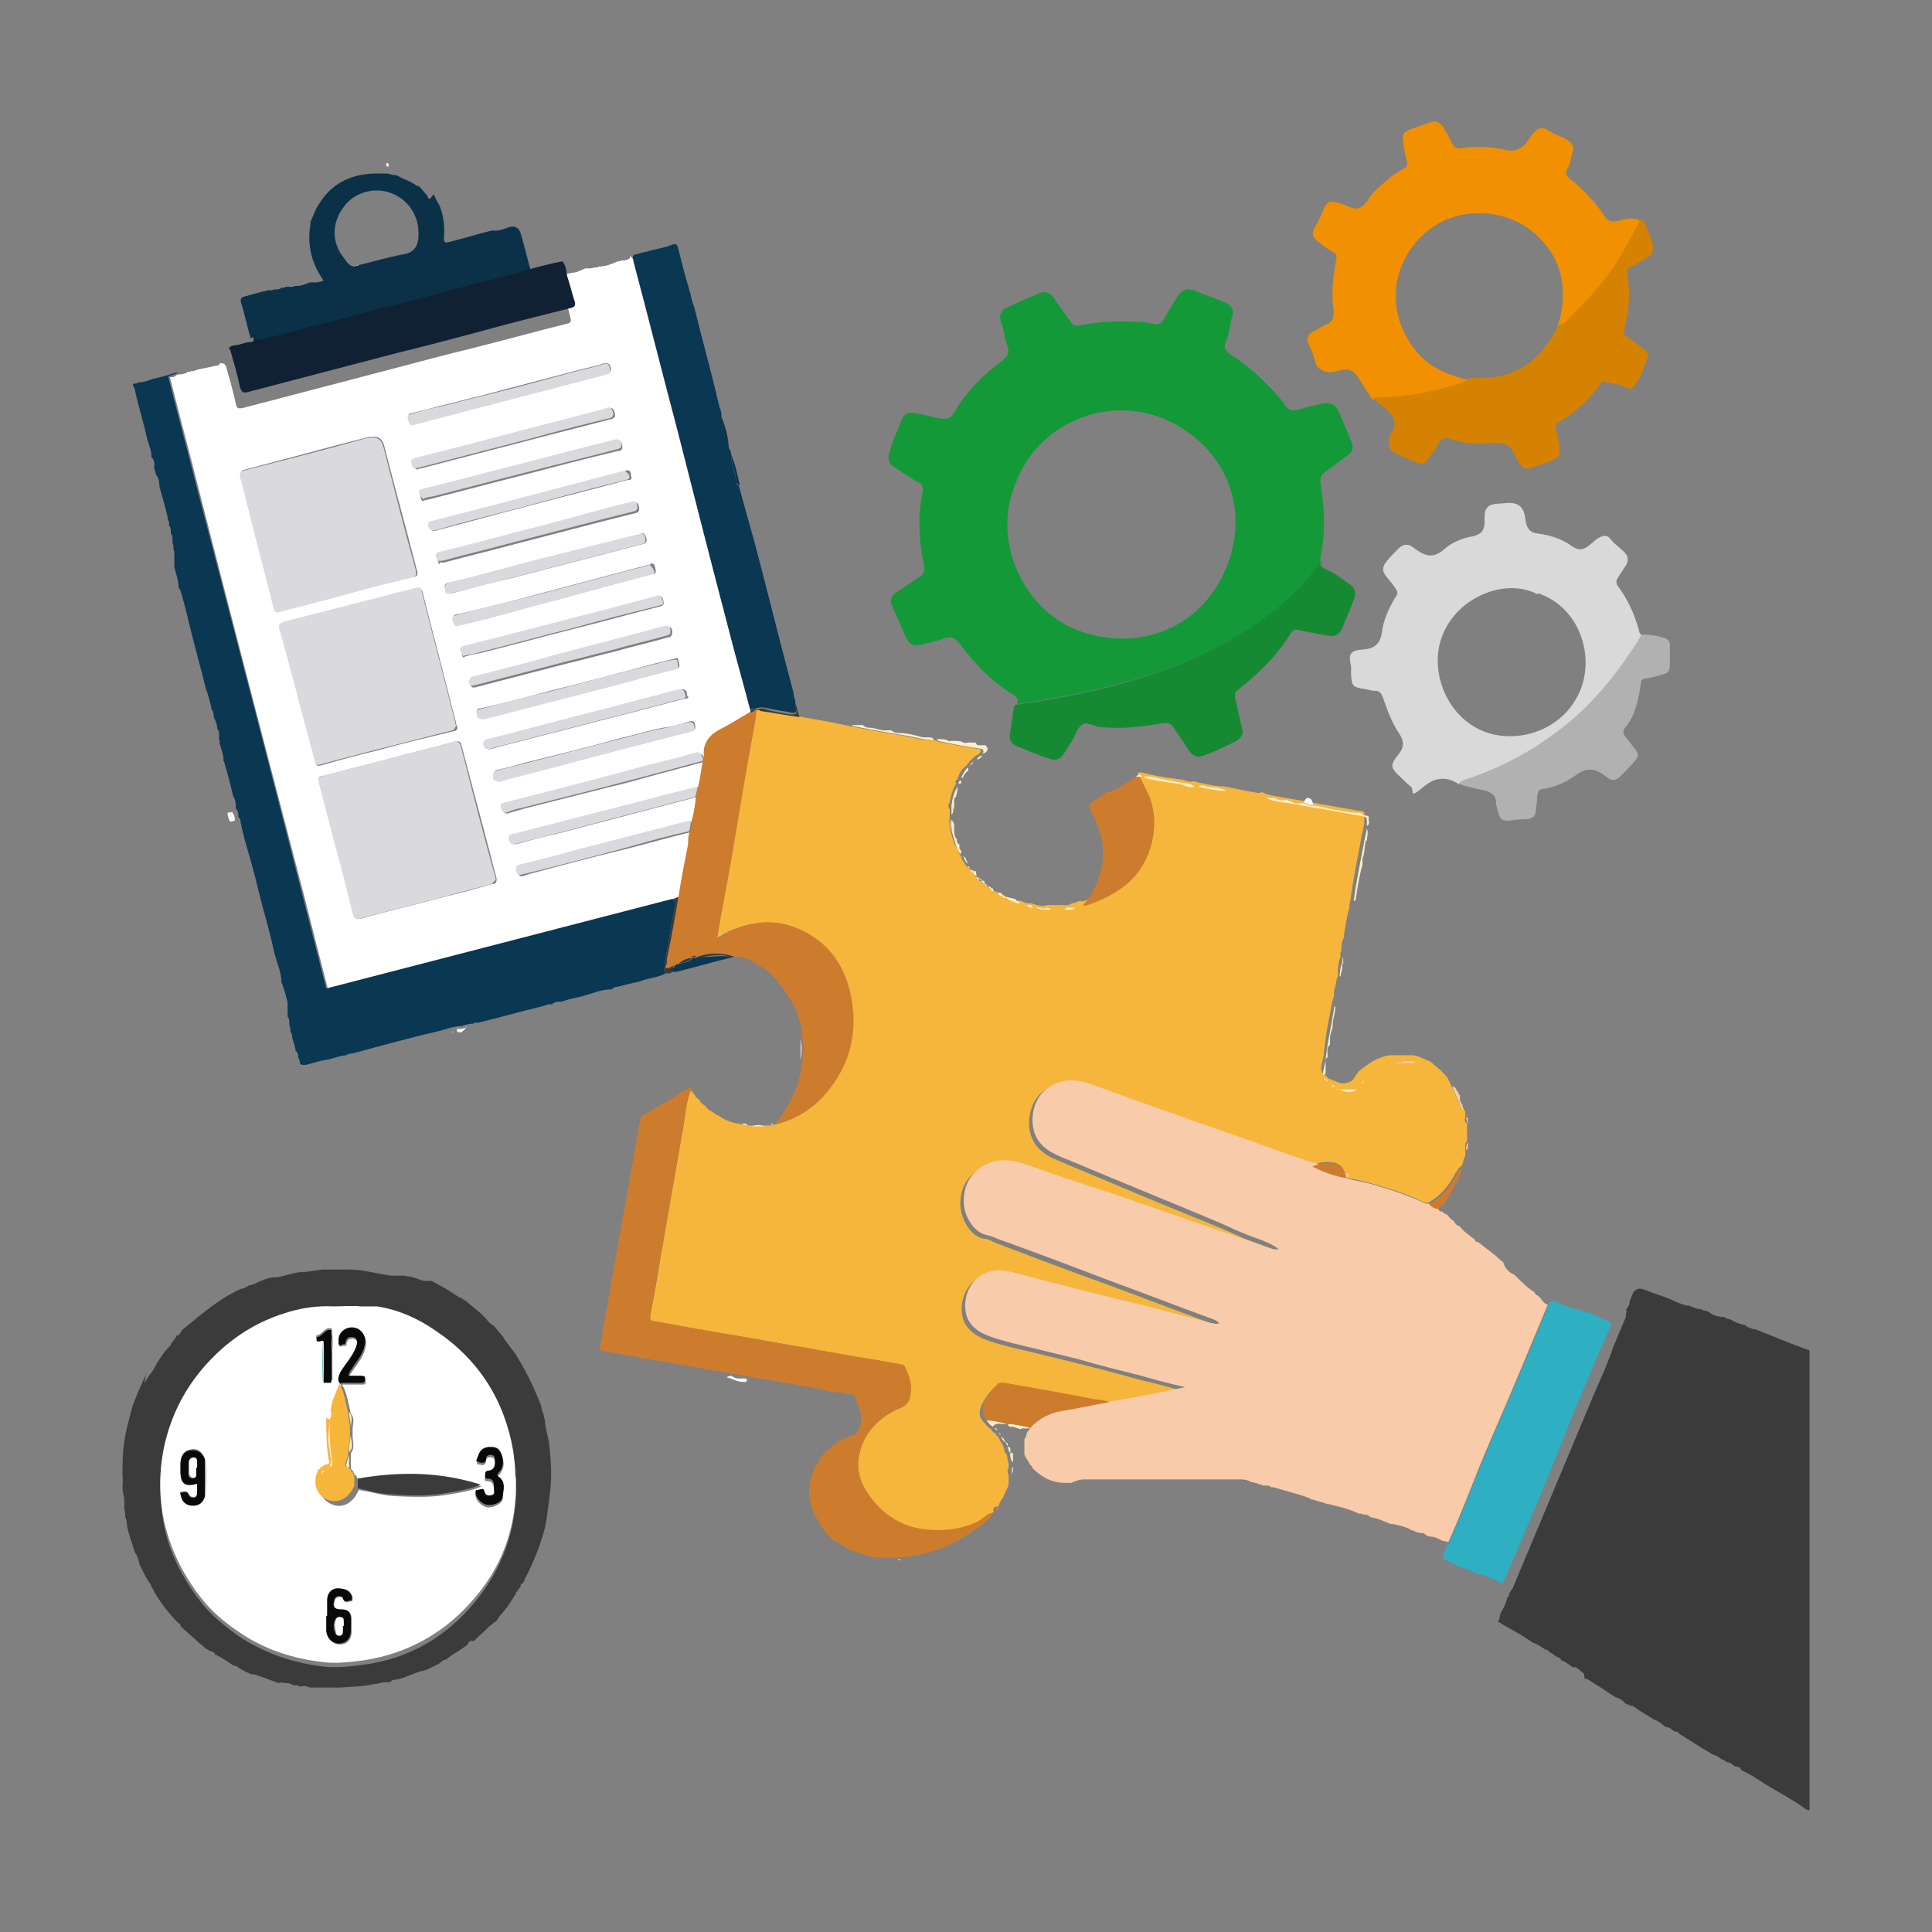 <?xml version="1.0" encoding="UTF-8"?>
<svg id="Capa_1" data-name="Capa 1" xmlns="http://www.w3.org/2000/svg" viewBox="0 0 22 22">
  <rect x="0" y="0" width="22" height="22" fill="#808080" stroke="none"/>
  <defs>
    <style>
      .cls-1 {
        fill: #f6f5f8;
      }

      .cls-2 {
        fill: #fff;
      }

      .cls-3 {
        fill: #080909;
      }

      .cls-4 {
        fill: #112134;
      }

      .cls-5 {
        fill: #f19001;
      }

      .cls-6 {
        fill: #f8cbab;
      }

      .cls-7 {
        fill: #f6b63b;
      }

      .cls-8 {
        fill: #0b3148;
      }

      .cls-9 {
        fill: #168a33;
      }

      .cls-10 {
        fill: #fdedc8;
      }

      .cls-11 {
        fill: #0a3752;
      }

      .cls-12 {
        fill: #2fafc2;
      }

      .cls-13 {
        fill: #3b3b3b;
      }

      .cls-14 {
        fill: #d9d9de;
      }

      .cls-15 {
        fill: none;
      }

      .cls-16 {
        fill: #b1b1b1;
      }

      .cls-17 {
        fill: #cd7c2e;
      }

      .cls-18 {
        fill: #149939;
      }

      .cls-19 {
        fill: #d58101;
      }

      .cls-20 {
        fill: #d9d9d9;
      }
    </style>
  </defs>
  <g>
    <path class="cls-13" d="m18.035,19.056s-.04-.03-.05-.04c-.01-.01-.03-.02-.04-.03h-.04s0-.02-.01-.01c-.04-.03-.08-.06-.12-.07,0-.03-.03-.03-.05-.04h0s-.03-.02-.04-.03h0l-.01-.01c-.03,0-.04-.04-.07-.04h0s-.01,0-.02-.01c-.03-.02-.06-.04-.1-.06,0,0-.01,0-.02-.01h-.01c-.04-.03-.08-.05-.12-.08-.07-.04-.14-.08-.21-.12-.02-.01-.04-.03-.07-.04.03-.03.02-.08.04-.11.03-.05.06-.11.07-.17.01,0,.02-.01.02-.03,0-.01.01-.03.02-.04,0,0,.01-.02.02-.03.31-.74.62-1.48.93-2.22.08-.18.16-.36.22-.54.05-.11.09-.22.14-.33v-.04c.01-.01.01-.03,0-.04.02-.03.04-.05.04-.08v-.01c.01-.03.02-.05.03-.08q.04-.1.14-.06c.1.04.2.07.3.11l.04.02s.09.04.14.05h.03s0,.01.02.01c.03.01.06.03.1.03.02,0,.04.02.06.02.02,0,.04.01.05.02.04.03.08.04.13.05h.04c.02.02.04.02.07.03.05.03.1.05.15.06h.01s.02.01.03.02c0,.01.02.01.03.01,0,.01.02.01.04.02h.02c.21.08.41.17.62.24v5.24s-.04-.01-.05-.02c-.15-.11-.31-.19-.47-.29-.09-.06-.17-.11-.26-.15,0-.03-.03-.04-.06-.04,0,0-.01,0-.02-.01-.02-.02-.05-.04-.08-.04-.01,0-.03-.02-.04-.03h-.02c-.03-.03-.07-.05-.11-.06h0s-.06-.04-.08-.05c-.1-.06-.19-.12-.29-.18-.01-.02-.03-.03-.06-.03-.03-.02-.05-.05-.1-.05-.04-.04-.09-.07-.14-.09-.05-.03-.11-.07-.16-.1-.02-.02-.05-.03-.07-.05h-.02c-.02-.01-.05-.02-.07-.03-.03-.04-.07-.06-.11-.07-.08-.05-.16-.11-.25-.16-.03-.02-.06-.05-.1-.05l-.01-.06Z"/>
    <path class="cls-7" d="m16.685,12.656v.02h0v.03c0,.03-.02.06.02.09v.2c-.03.02-.02.05-.02.09v.08c-.03.04-.02.09-.05.12-.03.01-.04.05-.06.07-.07.14-.17.26-.31.34h-.04c-.2-.1-.4-.16-.61-.22-.09-.03-.19-.04-.29-.07-.02-.11-.06-.16-.16-.17-.08-.01-.16,0-.23.04-.01.01-.02,0-.04,0-.28-.1-.56-.2-.85-.3-.55-.2-1.11-.4-1.66-.59-.11-.04-.23-.06-.34-.03-.18.04-.29.16-.32.35-.03.19.04.35.2.45.07.04.15.07.22.1.57.24,1.14.48,1.71.71.13.05.26.12.4.17.09.03.19.07.27.13h-.06c-.3-.1-.6-.21-.9-.31-.31-.11-.61-.21-.92-.32-.35-.12-.69-.23-1.04-.35-.13-.05-.26-.06-.39,0-.19.08-.28.23-.28.42,0,.15.1.37.27.4.05,0,.09.03.14.05.42.16.84.32,1.26.47.38.14.77.29,1.15.43.03.01.06.02.09.05-.03.01-.06,0-.09,0-.27-.07-.53-.14-.8-.21-.42-.11-.85-.22-1.28-.32-.12-.03-.24-.08-.38-.07-.25.02-.37.26-.34.46.02.15.14.24.27.29.17.06.34.1.52.14.16.04.33.08.49.12.24.06.48.12.72.19.17.04.33.08.5.13-.28.07-.56.12-.85.16-.05-.02-.11-.02-.16-.03-.35-.06-.69-.13-1.04-.19-.03,0-.06,0-.08.02-.07.07-.13.15-.16.24-.02.06-.01.12.05.17.02.03.04.05.07.07l.01.01c0,.01.01.02.03.03l.01.01.01.01h0s0,.02.02.02h0s0,.01.01.02h0s.02.05.04.07h0s.01.03.02.05h0c0,.03.01.05.03.07h0s.01.07.02.1h0v.05c-.02.03-.01.06,0,.08v.08c0,.02,0,.04-.01.06h0c-.02.04-.04.09-.06.13h0c-.02.02-.03.04-.04.07h0s0,.01-.01.02h-.02c-.03,0-.04.03-.03.06h0s-.01,0-.01.01h0c-.07.01-.11.07-.17.1-.19.1-.39.12-.6.09-.28-.03-.49-.17-.64-.39-.1-.14-.15-.3-.11-.47.02-.11.07-.21.15-.3.09-.1.19-.17.31-.22.07-.03.11-.07.12-.14.02-.12-.02-.22-.06-.33,0-.02-.03-.02-.05-.03-.27-.05-.54-.09-.81-.14-.26-.05-.53-.09-.79-.14-.23-.04-.47-.08-.7-.12-.17-.03-.33-.06-.5-.09-.04,0-.06-.01-.05-.07.04-.21.08-.41.11-.62.09-.52.18-1.04.27-1.55.02-.13.03-.27.08-.39.04.03.05.08.09.1h0l.01.01h0c.01.03.04.05.07.07h0c.02.03.04.05.07.06h0s.05.04.08.05h0c.07.05.15.08.23.09h.01c.02.01.04.02.07.02h.29c.27-.06.48-.21.64-.43.21-.28.29-.6.24-.95-.05-.35-.22-.63-.53-.81-.25-.14-.52-.15-.79-.04-.07.03-.14.07-.22.12.06-.31.11-.6.16-.89.1-.54.19-1.08.28-1.62,0-.04,0-.1.05-.12.15.02.3.05.45.07h0c.02.01.04.01.07.02.18.03.35.06.53.1.2.04.41.08.61.11.11.02.21.05.32.05h.03c.02,0,.04.01.06.02.15.03.3.06.44.08.06,0,.05.03.02.06h0l-.01.01h0c-.02,0-.04.02-.06.04,0,0-.02.02-.03.03,0,0-.01,0-.01.02h0c-.01,0-.02.01-.02.02h0l-.01.01h0l-.01.01h0c-.04.03-.07.07-.08.12-.01,0-.01.02-.01.03-.02,0-.03.02-.02.04v.01c-.04.07-.06.14-.07.21-.02.03-.02.05,0,.08h0v.08c0,.04-.01.08,0,.12.02.09.04.19.1.27,0,.01,0,.02.01.03,0,0,0,.01.01.02h0s.02.07.05.09c0,0,0,.01.01.02,0,.01,0,.02.02.02h0l.01.01h0s0,.02.02.02h0s.03.05.05.06h0s.01.03.03.03h0l.01.01h0c0,.02.02.04.04.04h0s.01.02.02.02h0s.01,0,.02.01h0c0,.02.01.02.03.02h0c0,.02.02.03.04.03h.02v.01c.02.03.04.04.07.04h0s.02.01.03.01h0c.05.04.11.06.17.08.02,0,.05,0,.07.01.02.01.04.02.07.02h.03c.06.02.12.04.18.02h.16c.04,0,.08.01.12-.02.03,0,.06-.02.1-.03.02.02.03,0,.05,0,.15-.05.28-.12.41-.21.29-.22.42-.64.31-.98-.03-.09-.09-.18-.12-.27h.05c.14.04.29.06.44.08.05,0,.09.04.14.02.01,0,.03,0,.04.01.11.02.21.05.32.05h0c.1.02.2.04.3.06.04,0,.09.03.13,0h0s0,.01.01.01h0c.08.04.17.04.26.06.28.05.56.1.85.15.04,0,.05.02.04.06v.08c-.01.07-.03.13-.04.2-.04.21-.08.41-.11.62,0,.04-.02.08-.02.13v.01c-.03.1-.04.2-.06.3v.04c-.02.03-.03.06-.03.1v.05c-.02.02-.01.05-.01.07h0c-.02.05-.03.1-.03.16v.06c-.02.04-.02.08-.03.12v.01c-.03.04,0,.09-.03.14-.04.2-.08.4-.1.61v.01c-.01.06-.03.11-.03.17,0,.01,0,.02.01.03,0,.01.01.02.02.02h0l.01.01h0l.01.01.01.01.01.01h0c0,.01.02.02.03.02h0s.01,0,.02.01h0s.02.01.03.01h0c.07.04.13.04.2,0h0l.01-.01c.01-.01.02-.03.03-.04,0,0,0-.01.01-.02h0l.01-.01h0s0-.01.01-.02h0c.11-.09.22-.17.36-.19h.27c.07.01.13.05.19.07h0c.07.06.14.11.2.19.04.09.09.19.13.28l.07.1Z"/>
    <path class="cls-2" d="m7.175,2.916v-.01c0,.01.02.03.03.04,0,.01.01.03.01.04.17.64.33,1.28.5,1.92.2.79.41,1.58.61,2.37.07.27.15.55.22.82v.03c-.11.07-.22.14-.33.19-.12.06-.21.13-.2.28v.04c-.01-.06-.05-.06-.1-.05-.16.05-.33.09-.5.13-.55.14-1.1.28-1.64.43-.03,0-.07,0-.05.06.01.05.03.07.08.05.06-.02.11-.03.17-.05.32-.08.63-.16.95-.24.18-.04.35-.09.53-.14.19-.05.37-.1.56-.15-.02.09-.03.18-.05.28-.23.06-.46.12-.7.18-.47.12-.93.24-1.4.36-.04,0-.07.01-.05.07.02.06.04.05.09.04.14-.04.29-.08.43-.11.53-.14,1.07-.28,1.6-.42,0,.1-.02.19-.05.28-.14.02-.27.07-.41.1l-.93.24c-.2.05-.41.1-.61.16-.04,0-.05.02-.04.07.02.09.08.04.12.03.37-.1.75-.2,1.12-.29.24-.06.48-.13.73-.19-.02.05-.01.1-.02.15-.04.2-.07.4-.11.6-.02,0-.04.01-.06.02-1.31.34-2.62.68-3.94,1.02-.09-.35-.18-.7-.27-1.06-.4-1.53-.8-3.06-1.19-4.59-.11-.44-.23-.88-.34-1.32.03,0,.06,0,.08-.03h0s.09,0,.12-.03h0s.03,0,.04-.01h.01c.02,0,.03,0,.04-.01h0c.07-.02.15-.03.22-.05.02,0,.05,0,.06-.03.02,0,.04,0,.05.01,0,0,.02.02.02.03.04.14.08.28.11.42.01.05.02.06.08.05.57-.15,1.15-.3,1.72-.45.3-.08.6-.16.89-.23.36-.09.72-.19,1.08-.28.05-.01.05-.03.04-.07-.02-.09-.05-.18-.08-.27-.02-.07-.01-.14-.06-.19.05-.02.1-.04.16-.05.05,0,.1-.03.15-.05h.04c.02,0,.04,0,.06-.01h.01c.02,0,.03,0,.04-.01h0c.08,0,.15-.03.22-.06.02,0,.03,0,.04-.01.04,0,.07,0,.1-.03v-.02Zm-1.98,5.34v-.02c-.02-.09-.05-.18-.07-.27-.1-.4-.21-.81-.31-1.21-.01-.05-.03-.07-.08-.05-.1.03-.21.05-.31.08-.39.1-.78.21-1.17.3-.07.02-.07.04-.06.1.07.27.15.55.22.82.06.22.12.45.18.67,0,.04.02.05.06.04.21-.06.43-.12.64-.17.29-.08.58-.15.87-.22.03,0,.05-.02.04-.06l-.01-.01Zm.46,1.76v-.01c-.13-.51-.27-1.02-.4-1.52-.01-.04-.03-.05-.08-.04-.25.07-.51.13-.76.2-.25.06-.49.13-.74.19-.03,0-.06.01-.04.06.06.23.12.46.18.69.06.24.13.48.19.73.04.17.03.17.19.12h0c.3-.08.59-.15.89-.23.17-.04.35-.09.52-.14.02,0,.05,0,.05-.05Zm-.9-3.47s0-.04-.01-.06c-.12-.47-.25-.94-.37-1.41q-.03-.12-.15-.1h-.03c-.47.12-.94.25-1.4.37-.05.01-.06.03-.05.08.08.3.16.6.23.9.05.2.1.39.15.59.01.05.03.06.08.04.1-.03.2-.05.31-.08.27-.07.55-.15.82-.22.12-.03.25-.06.37-.09.02,0,.05,0,.05-.03v.01Zm3.07,1.38c0-.07-.03-.09-.1-.07-.36.09-.72.19-1.07.28-.36.09-.72.19-1.08.28-.04,0-.06.02-.05.07.01.05.03.05.08.04.17-.05.35-.09.53-.14.36-.09.73-.19,1.09-.28.19-.05.38-.1.57-.15.02,0,.05,0,.04-.03h-.01Zm-.42-1.5c-.1.03-.2.05-.3.08-.34.09-.68.18-1.02.27-.29.08-.58.15-.87.22-.02,0-.07,0-.04.06.01.03,0,.07.07.06.22-.05.44-.11.66-.17.25-.07.5-.13.74-.2.26-.07.52-.14.78-.21.03,0,.05,0,.04-.05-.01-.03,0-.07-.05-.07l-.01.01Zm-2.4-.02h.05c.26-.07.51-.13.77-.2.35-.09.69-.18,1.04-.27.12-.03.24-.06.36-.09.05-.01.06-.03.05-.08-.01-.06-.05-.04-.08-.03-.1.03-.21.05-.31.08-.36.1-.73.19-1.09.29-.26.07-.52.13-.78.2-.04,0-.04.03-.03.05s0,.07.02.07v-.02Zm.5,1.78s.08-.02.12-.03c.53-.14,1.05-.27,1.58-.41.16-.04.33-.09.49-.13.06-.01.04-.05.03-.09,0-.05-.03-.03-.06-.02-.06.01-.12.03-.17.04-.41.11-.82.22-1.23.32-.26.07-.52.14-.79.2-.02,0-.05,0-.04.04.01.03,0,.07.06.07l.01.01Zm-.81-3.35s.03,0,.04-.01c.19-.05.38-.1.57-.15.54-.14,1.07-.28,1.61-.42.04-.01.05-.03.04-.07-.01-.03-.02-.06-.07-.05-.09.03-.18.05-.27.07-.37.1-.73.19-1.1.29-.17.04-.35.09-.52.13-.1.03-.2.05-.31.08-.03,0-.04.02-.03.06,0,.02,0,.06.03.06l.01.01Zm.07.5h.02c.42-.11.85-.22,1.27-.33.3-.08.59-.15.89-.23.06-.01.07-.04.05-.09-.02-.07-.07-.02-.1-.02-.48.12-.97.25-1.45.38-.23.06-.47.12-.7.18-.03,0-.05.01-.04.05.01.03,0,.07.06.07v-.01Zm.53,2.14c.07-.02.12-.03.18-.04.36-.09.72-.19,1.08-.28.32-.08.64-.17.96-.25.04-.01.05-.03.04-.06-.01-.03-.01-.07-.07-.05-.13.04-.27.07-.41.11-.5.13-1.01.26-1.51.39-.09.02-.19.05-.28.07-.03,0-.04.02-.03.06.01.02,0,.06.03.06l.01-.01Zm-.22-.78s.02.07.07.06c.22-.06.44-.12.67-.17.5-.13,1-.26,1.5-.39.04-.01.06-.03.04-.08-.01-.05-.04-.05-.07-.03-.01,0-.03.01-.05.01-.36.09-.72.18-1.08.27-.35.09-.69.19-1.04.27-.03,0-.06.02-.05.06h.01Zm.28,1.07s-.01.08.06.06c.35-.09.69-.18,1.04-.27.17-.04.35-.09.52-.13.21-.06.43-.11.64-.17.03,0,.04-.03.04-.06,0-.08-.06-.05-.1-.04-.4.11-.81.21-1.21.32-.32.08-.63.16-.95.25-.02,0-.05,0-.04.05v-.01Zm1.77-2.4h-.02c-.19.05-.38.1-.57.15-.3.08-.61.16-.91.24-.23.06-.47.12-.7.18-.03,0-.04.02-.03.05,0,.06.04.07.09.05.31-.08.63-.17.94-.25.41-.11.81-.21,1.22-.32.03,0,.06,0,.04-.05,0-.03,0-.07-.06-.06v.01Zm-1.44,3.53c.12-.03.25-.07.38-.1.6-.16,1.2-.31,1.8-.47.04-.01.06-.02.05-.07-.01-.05-.03-.05-.07-.04-.09.03-.19.06-.29.07-.16.03-.32.08-.49.12-.36.1-.73.19-1.09.28-.1.03-.21.06-.31.08-.04.01-.05.04-.04.07,0,.02,0,.06.05.05l.01.01Zm-.85-3.2s.06-.01.09-.02c.32-.08.65-.17.97-.25.38-.1.76-.2,1.14-.29.04,0,.06-.02.05-.07-.01-.05-.03-.05-.08-.04-.23.06-.47.12-.7.18-.3.08-.59.15-.89.23-.2.05-.39.1-.59.15-.02,0-.06,0-.04.05.01.03,0,.07.04.07l.01-.01Z"/>
    <path class="cls-6" d="m15.335,13.416c.09.03.19.04.29.07.21.06.42.13.61.22h.04c.03.03.06.05.1.05.01.02.01.04.04.04h.01c.01.02.04.03.06.04.02.03.04.05.07.07.02.03.03.05.07.06h0c.04.06.11.1.17.15,0,.02.02.03.04.03.06.05.12.09.18.14.03.02.05.05.08.07l.01.01h.01c.02.07.06.12.13.15l.01.01c.07.07.14.14.22.19h0c0,.02.02.03.04.04,0,0,.02.02.03.03.02.03.04.06.08.07-.11.26-.22.53-.33.79-.14.34-.29.67-.43,1.01-.12.3-.24.61-.37.9-.02,0-.03,0-.05-.01h-.02c-.05-.03-.1-.05-.15-.05h0s-.01,0-.02-.01h-.01c-.02-.02-.03-.03-.06-.03h-.03c0-.01-.02-.01-.03-.01-.02-.01-.03-.02-.05-.02-.06-.04-.13-.05-.2-.07-.02,0-.04,0-.06-.01-.07-.03-.14-.06-.21-.07h0c-.02-.02-.04-.03-.07-.03h-.01s-.01,0-.02-.01h-.03c-.13-.06-.26-.09-.4-.12h0l-.01-.01h-.03c0-.01-.02-.01-.03-.01-.02-.01-.04-.02-.07-.02-.02-.02-.04-.02-.06-.03-.12-.04-.24-.07-.37-.11h-.03c-.02-.02-.04-.02-.07-.02h-.03c-.01-.02-.04-.01-.05-.02s-.03-.01-.04-.01c-.01-.01-.03-.01-.04-.01-.03-.02-.07-.03-.11-.03h-1.79c-.05,0-.1.02-.15.04h-.07c-.15,0-.27-.07-.37-.17,0-.01,0-.02-.02-.03-.02-.04-.05-.08-.07-.12v-.18c.02-.02.02-.04.03-.07,0-.01.02-.03.03-.04v-.01l.01-.01c.1-.11.23-.17.38-.2.18-.03.35-.06.53-.1.28-.04.56-.1.85-.16-.17-.04-.33-.08-.5-.13-.24-.06-.48-.12-.72-.19-.16-.04-.33-.08-.49-.12-.17-.04-.35-.08-.52-.14-.13-.05-.25-.13-.27-.29-.03-.2.09-.43.34-.46.13-.01.25.04.38.07.43.11.85.22,1.28.32.27.07.53.14.8.21.03,0,.05.02.09,0-.03-.03-.06-.04-.09-.05-.38-.14-.77-.29-1.15-.43-.42-.16-.84-.32-1.26-.47-.05-.02-.09-.04-.14-.05-.17-.03-.28-.25-.27-.4,0-.19.1-.34.28-.42.13-.05.26-.04.39,0,.34.12.69.24,1.04.35.31.11.61.21.92.32.3.1.6.21.9.31h.06c-.08-.06-.18-.1-.27-.13-.14-.05-.27-.11-.4-.17-.57-.24-1.14-.47-1.71-.71-.08-.03-.15-.06-.22-.1-.17-.1-.23-.26-.2-.45.03-.18.15-.3.32-.35.11-.03.23-.01.34.03.55.2,1.11.4,1.66.59.28.1.56.2.85.3.01,0,.02.01.04,0,.12.06.25.12.39.13l-.03.05Z"/>
    <path class="cls-11" d="m1.915,4.286c.11.44.23.88.34,1.32.4,1.53.8,3.06,1.19,4.59.09.35.18.71.27,1.06,1.31-.34,2.63-.68,3.94-1.02.03.02.03.04.03.07-.02.14-.05.27-.07.41-.01.1-.05.19-.04.29v.01c-.03.02,0,.05,0,.07-.09.05-.2.05-.29.09-.1.02-.2.05-.3.07,0,0-.01.02-.02.02-.12,0-.23.05-.34.08-.08.02-.15.03-.23.06-.04,0-.08,0-.11.03h-.02c-.03,0-.05.01-.08.02-.25.06-.49.13-.74.19h-.04s-.01,0-.01.01h0s-.05,0-.07.01c-.02,0-.05.01-.07.02h-.04c-.07.01-.13.03-.2.05-.34.08-.67.17-1,.26-.02,0-.05,0-.07.02h-.01c-.07.01-.13.03-.2.05h0c-.09.01-.17.04-.25.06h-.03c-.02,0-.03,0-.04-.02,0-.02-.01-.05-.02-.07,0-.03,0-.05-.03-.07,0-.06-.04-.12-.04-.18,0-.01-.01-.03-.02-.04h0s.01-.01,0-.02h0c0-.02,0-.03-.01-.05v-.02c0-.03,0-.06-.02-.08v-.16h0c-.02-.08-.04-.16-.07-.23,0-.11-.05-.22-.08-.33-.04-.19-.09-.37-.14-.55-.05-.2-.1-.41-.16-.61-.03-.1-.06-.21-.08-.31-.01-.03,0-.06-.03-.08,0-.04,0-.07-.03-.1,0-.05,0-.1-.03-.14-.03-.13-.06-.25-.1-.38,0,0,0-.01-.01-.02v-.01c0-.07-.03-.14-.05-.21.01,0,.02,0,0-.02v-.08s0-.03-.02-.04h0c0-.05-.02-.1-.04-.14h0c0-.04-.01-.07-.03-.1v-.02c-.02-.07-.03-.13-.06-.2-.06-.25-.13-.49-.19-.74-.03-.13-.06-.25-.1-.38,0-.01-.01-.02-.02-.03,0-.08-.03-.16-.05-.24v-.12h0v-.04c0-.01,0-.03-.01-.04v-.02h0c0-.02,0-.04-.01-.05v-.03c0-.03,0-.06-.02-.08v-.03c0-.02,0-.04-.02-.06v-.04s0-.01-.01-.02c-.02-.12-.06-.24-.09-.35-.02-.06,0-.12-.05-.17,0-.03-.02-.06-.02-.08v-.01c.01-.04,0-.08-.03-.11,0-.08-.03-.14-.05-.21-.04-.19-.1-.37-.14-.56,0-.03-.06-.07.02-.07,0,0,.01,0,.01-.01h0c.06,0,.12-.02.17-.04.09-.02.17-.04.26-.07h.04l-.12.04Z"/>
    <path class="cls-13" d="m1.645,15.756s.05-.1.09-.14h0c.06-.11.12-.21.2-.29,0,0,.01,0,.01-.01h0v-.01c.02-.03.05-.06.07-.1.04,0,.04-.05.07-.07.21-.17.41-.35.66-.46.02,0,.04-.01.06-.02,0,0,.02-.01.03-.02.01,0,.03,0,.04-.01.02,0,.05-.02.07-.03.05-.02.1-.04.15-.05h.04c.1-.01.19-.05.28-.06.09,0,.17-.02.26-.03h.29c.17,0,.33.05.49.07h.15s.02,0,.03.01h.05s0,.01.02.01c.04.01.08.03.12.04h.08s.02,0,.03.01h0c.05.03.11.06.16.09.05.03.09.06.14.09h.01s.02.01.03.02c0,0,0,.01.02.01h0c.06.05.12.1.18.15.02.02.04.04.06.06.02.03.04.05.07.07l.01.01h.01s.06.08.09.11c0,0,.02.02.02.03,0,0,.01.02.02.03.02.03.04.05.06.08.01.01.02.03.03.04l.01.01c.13.2.23.41.31.62,0,.04.02.07.03.11,0,.01,0,.03.01.04h0c0,.1.04.19.05.29.02.18.03.35.01.53-.02.14-.03.27-.06.41-.05.2-.13.39-.22.57,0,0-.01,0-.01.02,0,.01-.01.02-.02.04-.02.01-.03.02-.03.05l-.01.01s-.01,0-.01.01c0,0-.01.02-.02.03,0,0-.01,0-.01.02-.03.05-.06.09-.09.14-.02.03-.05.06-.07.09-.03.02-.04.06-.07.09,0,0-.01,0-.02.01h0s-.03.03-.05.04h0c-.01.01-.02.02-.03.03l-.01.01-.01.01h0s-.09.08-.13.12h-.01c-.05-.01-.05.03-.07.05-.07.05-.14.09-.21.14,0,0-.01,0-.01.01h0l-.01.01h0c-.05,0-.07.05-.11.06l-.12.06s-.02,0-.03.01h-.02c-.1.03-.19.08-.29.1-.03,0-.05,0-.07.03h-.06c-.04,0-.08.02-.11.02h-.01c-.13.03-.26.03-.39.04h-.35c-.04-.02-.07-.02-.11-.01-.03-.03-.07,0-.1-.03-.01,0-.02-.01-.04-.01h-.04c-.02-.01-.04-.01-.06,0-.09-.03-.18-.07-.28-.1h-.03c-.05-.02-.09-.04-.14-.07-.02-.02-.04-.03-.07-.03h0s0-.01-.01-.01c-.06-.04-.12-.08-.18-.11h-.01c-.01-.03-.04-.04-.07-.05h0s-.02-.01-.03-.02h-.01c-.02-.02-.04-.04-.07-.06-.07-.07-.15-.13-.22-.2,0-.01,0-.03-.02-.03-.12-.12-.23-.26-.31-.42,0-.01-.01-.02-.02-.04l-.01-.01c-.01-.02-.03-.05-.04-.07l-.07-.14v-.01c-.01-.04-.02-.08-.05-.12-.03-.1-.07-.2-.09-.31,0-.03,0-.06-.02-.09v-.03c0-.02,0-.04-.01-.06v-.07c0-.03,0-.06-.01-.1-.02-.07,0-.14-.01-.21,0-.13,0-.26.02-.39.02-.14.06-.28.1-.42.04-.11.09-.22.14-.33,0-.01.02-.03.01-.04h0l-.02.13Zm2.62-.83h-.04s-.02-.01-.03,0h-.08c-.11-.02-.21,0-.32,0-.19-.01-.38.03-.56.08-.29.09-.55.24-.77.46-.24.23-.42.5-.53.82-.12.35-.14.7-.07,1.07.06.32.21.61.41.87.12.16.28.29.45.41.29.19.61.3.95.34.16.02.31,0,.47-.02.51-.07.93-.31,1.26-.71.29-.35.45-.75.47-1.21h0v-.17c0-.08,0-.16-.02-.24-.1-.58-.39-1.04-.88-1.37-.21-.14-.43-.24-.67-.28h-.03l-.01-.05Z"/>
    <path class="cls-17" d="m7.865,12.416c-.05.13-.06.26-.08.39-.09.52-.18,1.04-.27,1.55-.04.21-.07.41-.11.62-.01.06.01.06.05.07.17.03.33.06.5.09.23.04.47.08.7.12.26.05.53.09.79.14.27.05.54.09.81.14.02,0,.04,0,.05.03.05.1.09.21.06.33-.01.07-.05.11-.12.14-.12.05-.22.11-.31.22-.08.09-.12.19-.15.3-.04.17.01.33.11.47.16.22.37.36.64.39.21.02.41,0,.6-.09.06-.03.1-.09.17-.1,0,.02-.03.03-.03.05h0l-.01.01h0l-.01.01h0l-.01.01h0c-.03.03-.07.06-.1.09h0s-.01,0-.02.01h0s-.01,0-.02.01h0c-.02,0-.04.02-.05.04h0s-.02.01-.04.02c-.23.16-.5.24-.78.26h-.23c-.13-.01-.25-.06-.37-.11h0c-.02-.02-.04-.03-.07-.04h0c-.01-.02-.03-.03-.06-.04h0s-.01,0-.02-.01h0l-.01-.01h0l-.01-.01h0s-.04-.05-.06-.06h0c-.01-.02-.02-.04-.04-.05h0c-.03-.06-.06-.11-.1-.17h0c-.02-.07-.04-.14-.05-.22v-.06c0-.08.03-.15.05-.22h0s.05-.08.07-.12h0s0-.01.01-.02h0s.03-.02.03-.04h0c.01,0,.02-.01.03-.03h0c.03-.02.06-.04.08-.07h0c.02,0,.03-.01.04-.03h0c.06-.03.11-.06.17-.08h0c.05,0,.07-.04.09-.08.04-.1.02-.19-.02-.28h0c-.02-.05-.02-.12-.1-.11h0c-.06-.02-.11-.03-.17-.02h-.01c-.05-.01-.1-.03-.15-.04-.44-.08-.87-.15-1.31-.23-.23-.04-.47-.08-.7-.12h-.02c-.14-.04-.28-.05-.42-.08-.05,0-.06-.02-.05-.07.03-.13.04-.26.07-.39v-.02c.01,0,.01-.02.01-.04.12-.7.25-1.39.37-2.09,0-.03.02-.06.04-.08h0c.08-.04.16-.09.24-.14h0s.07-.03.1-.06h0s.03-.01.04-.03h0c.04-.02.09-.05.13-.07.01,0,.03-.03.05,0l-.02.02Z"/>
    <path class="cls-11" d="m8.545,8.086c-.07-.27-.15-.55-.22-.82-.21-.79-.41-1.58-.61-2.37-.17-.64-.33-1.28-.5-1.92,0-.01,0-.03-.01-.04,0-.03.02-.04.04-.04.06-.02.13-.03.19-.05.08-.02.15-.03.22-.06.05-.02.06.01.07.05.04.17.09.35.14.52.01.05.02.09.04.14.08.33.17.65.25.98.01.06.03.11.04.17,0,0,0,.01.01.01h0c0,.01,0,.03.01.04v.05c.01.11.02.21.08.31v.01c0,.02,0,.04.02.06h0s0,.02.01.03v.03c0,.11.06.21.06.32,0,.01.02.02.03.03.06.22.12.44.18.65.15.57.29,1.14.44,1.7,0,.03.01.06.02.09,0,.03,0,.06.01.09,0,.04,0,.06-.05.05-.09-.02-.18-.03-.27-.05-.04-.01-.09-.02-.13,0h0s-.05.01-.07.01v.01Z"/>
    <path class="cls-17" d="m7.575,11.016v-.01c.03-.02.02-.06.02-.09.05-.23.09-.47.13-.7.03-.2.07-.4.11-.6,0-.05,0-.1.02-.15.02-.04.02-.08.02-.12.03-.09.04-.19.05-.28.01-.04.02-.08.03-.13.02-.09.03-.18.05-.28,0-.01.01-.03.01-.04,0-.01.01-.03,0-.04,0-.14.08-.22.2-.28.12-.06.22-.13.33-.19.03,0,.05-.02.07-.04h.04c-.06.02-.04.08-.05.12-.1.54-.19,1.08-.28,1.62-.05.29-.11.58-.16.89.08-.05.14-.09.22-.12.27-.11.53-.1.79.04.32.17.48.46.53.81s-.03.67-.24.95c-.16.22-.38.37-.64.43v-.01h0c.03-.02.04-.04.06-.07h0s0-.01.01-.02h0c.14-.19.22-.4.24-.63.02-.08.02-.17,0-.25h0v-.03h0v-.01c0-.06-.01-.12-.04-.18h0c-.01-.05-.02-.11-.06-.15h0c-.01-.04-.03-.08-.06-.11h0s-.05-.09-.08-.12h0c-.08-.11-.18-.2-.3-.26-.06-.03-.12-.08-.2-.07h-.01c-.14-.05-.29-.05-.43,0h0s-.04,0-.06.01h0c-.06,0-.11.03-.15.07h0s-.02,0-.03.01h0s-.01,0-.02.01h0s-.07.04-.11.02h-.01Z"/>
    <path class="cls-8" d="m4.935,2.216l.01.01c.02.05.05.09.07.14.04.11.05.23.04.35,0,.05.02.05.06.04.16-.04.32-.09.48-.13h.05c.05,0,.1-.02.15-.04q.11-.03.14.09c.04.14.07.27.11.41-.21.06-.43.12-.64.17-.35.08-.69.18-1.04.27-.2.05-.4.11-.6.16-.27.07-.54.14-.81.21-.05.01-.06,0-.07-.04,0-.04-.01-.01-.03,0-.04-.14-.07-.28-.11-.41-.01-.04,0-.06.04-.07.07-.02.15-.04.22-.06.01,0,.03,0,.04-.01h.03c.02,0,.03,0,.04-.01h.01c.03,0,.06,0,.08-.02h.01c.02,0,.03,0,.04-.01h.07c.01,0,.02,0,.03-.01h.03c.05,0,.09-.02.14-.04h.07c.03,0,.06-.01.09-.02-.14-.2-.19-.41-.15-.64v-.03c.03-.06.05-.13.09-.19.14-.24.36-.35.63-.36h.15c.03,0,.06.02.1.02,0,0,.02,0,.03.01.07.04.15.06.21.11h.01s.01,0,.02.01h0l.01.01h0l.01.01h0l.01.01h0s0,.01.01.01c.01.02.03.04.05.06,0,.02.01.03.03.04l.04-.05Zm-.88.81s.03,0,.04-.01c.17-.04.33-.09.5-.12.12-.02.16-.09.17-.19v-.03c.01-.22-.12-.41-.32-.48-.19-.07-.42,0-.53.16-.14.18-.14.41,0,.58.03.04.06.1.13.1l.01-.01Z"/>
    <path class="cls-12" d="m16.495,17.586c.13-.3.25-.6.37-.9.14-.34.29-.68.43-1.01.11-.26.22-.53.33-.79,0-.02.01-.04.02-.06h0s.01,0,.02-.01h.05c.07.04.15.07.22.09h.04c.03.02.06.03.1.04h.03c.08.04.16.08.23.11.02.05-.02.09-.03.13-.11.23-.2.46-.3.7-.1.23-.19.46-.28.69-.2.49-.4.97-.61,1.45h-.02c-.07-.04-.15-.07-.23-.1h-.04c-.07-.04-.15-.07-.22-.09-.01,0-.03-.01-.04-.02-.04-.03-.09-.04-.13-.06v-.07c.03-.04.04-.08.05-.13l.01.03Z"/>
    <path class="cls-4" d="m2.875,3.826s.02-.03.03,0c0,.04.02.05.07.04.27-.07.54-.14.81-.21.2-.05.4-.11.6-.16.35-.08.69-.18,1.04-.27.22-.05.43-.11.64-.17.11-.03.23-.06.34-.08.05.06.04.13.06.19.03.09.05.18.08.27.01.04,0,.06-.04.07-.36.09-.72.18-1.08.28-.3.08-.6.16-.89.23-.57.15-1.15.3-1.72.45-.05.01-.06,0-.08-.05-.03-.14-.07-.28-.11-.42,0-.01-.01-.02-.02-.03.03-.04.07-.03.11-.04s.09-.03.13-.03c.06,0,.05-.04.04-.07h-.01Z"/>
    <path class="cls-11" d="m8.315,10.906c-.2.05-.41.11-.61.16h-.05c-.02-.01-.04-.02,0-.04.01,0,.03-.01.03-.03h0s.01,0,.02-.01h0c.01,0,.02,0,.03-.01h0c.05-.02.12-.01.15-.07h0c.02,0,.04.01.06-.01h.07c.11,0,.21-.02.32,0v.01h-.02Z"/>
    <path class="cls-10" d="m15.565,9.406v-.05c0-.04,0-.05-.04-.06-.28-.05-.56-.1-.85-.15-.09-.01-.18-.02-.26-.06h.1c.04.03.09.03.14.02.02.02.05.02.07.03.04.03.08,0,.12.01s.07.04.11.03c.03,0,.05,0,.08.01.14.03.28.06.42.07h.04c.01.01.03.03.05.03.03,0,.05.01.04.04,0,.03.02.07-.03.08h.01Z"/>
    <path class="cls-10" d="m10.635,8.426c-.11,0-.21-.03-.32-.05-.2-.03-.41-.07-.61-.11v-.01h.12c.02.02.04.03.07.03.07,0,.14.04.21.03h.04c.02.01.04.03.07.03.1,0,.19.02.29.05h.07c.02,0,.05,0,.06.03Z"/>
    <path class="cls-10" d="m15.555,9.566c-.02.07-.01.14-.04.21v.07c-.04.14-.06.28-.08.41h-.02c.03-.21.07-.42.11-.62.01-.07.03-.14.04-.2.02.05,0,.09,0,.14l-.01-.01Z"/>
    <path class="cls-13" d="m8.655,8.086h-.04c.04-.03.09-.02.13,0,.09.02.18.04.27.05.05,0,.06-.01.05-.05,0-.03-.01-.06-.01-.09.02.06.03.12.05.17-.15-.02-.3-.05-.45-.07v-.01Z"/>
    <path class="cls-10" d="m11.185,8.586s.04-.05-.02-.06c-.15-.02-.3-.05-.44-.08-.02,0-.04-.01-.06-.02l.01-.01c.04,0,.07,0,.11.01.01.02.04.01.06.01.04,0,.07,0,.11.01.03.03.07,0,.11.01h.05c0,.02.01.03.03.03h.08s.01.02.02.03v.03s-.02.02-.03.03h-.03v.01Z"/>
    <path class="cls-10" d="m15.095,12.066c.02-.2.07-.4.1-.61l.01.01c0,.07-.03.14-.03.21,0,.05-.03.09-.03.14v.08c-.05.04-.02.1-.03.15h0c-.01,0-.02,0-.03.01l.01.01Z"/>
    <path class="cls-10" d="m10.925,9.666s.04.03.01.06c-.05-.08-.07-.17-.1-.27v-.12c.02.02.03.04.03.07v.03c0,.04,0,.09.03.12,0,.02,0,.05.03.06,0,0,0,.05,0,.05Z"/>
    <path class="cls-8" d="m8.415,5.526s-.03-.02-.03-.03c0-.11-.06-.21-.06-.32.05.11.07.23.1.35h-.01Z"/>
    <path class="cls-13" d="m8.325,10.896c-.1-.03-.21-.02-.32,0h-.07c.14-.05.29-.05.43,0h-.04Z"/>
    <path class="cls-10" d="m10.835,9.246h0v-.08c.01-.07.03-.15.07-.21,0,.04-.01.08-.02.12-.01,0-.02.01-.02.03v.09c-.02.02,0,.06-.03.08v-.03Z"/>
    <path class="cls-8" d="m8.295,5.056c-.06-.09-.07-.2-.08-.31.04.1.07.2.08.31Z"/>
    <path class="cls-10" d="m11.625,16.276s-.06-.02-.09-.03c-.02,0-.05.01-.06-.03.08,0,.17.02.25.04l-.01.01h-.09v.01Z"/>
    <path class="cls-6" d="m16.565,12.376s.02.04.04.06c0,.01.01.03.02.04v.05c0,.02.02.04.03.06,0,.01,0,.03.01.04v.03c-.04-.09-.09-.19-.13-.28h.03Z"/>
    <path class="cls-13" d="m7.685,10.996s-.02.02-.03.03c-.04.02,0,.03,0,.04-.02.03-.05.01-.08.02,0-.02-.03-.05,0-.07.04.03.07-.02.11-.02Z"/>
    <path class="cls-10" d="m11.615,10.296c-.06-.02-.12-.04-.17-.08h.04c0,.01.03.01.04.01.01.01.03.01.04.01,0,.02.02.03.04.03h0v.03h.01Z"/>
    <path class="cls-10" d="m11.905,10.336s.05,0,.06.02c-.06.01-.12,0-.18-.02.02-.01.04,0,.06,0,.02.01.04.01.07.01l-.01-.01Z"/>
    <path class="cls-10" d="m15.455,12.406c-.07.04-.13.04-.2,0h.2Z"/>
    <path class="cls-6" d="m16.095,12.086l.02.02h-.21v-.01h.03c.02,0,.03,0,.04-.01h.12Z"/>
    <path class="cls-10" d="m15.095,12.076v.13s0,.02-.01.03c0,0-.02,0-.02.01,0-.06.02-.12.03-.17Z"/>
    <path class="cls-10" d="m10.945,8.856s.04-.09.08-.12v.04c-.03.02-.05.05-.06.08h-.03.01Z"/>
    <path class="cls-6" d="m9.115,12.086v-.26c.02.08.02.17,0,.25v.01Z"/>
    <path class="cls-10" d="m12.125,10.356l.02-.02h.1c-.04.03-.07.03-.12.02Z"/>
    <path class="cls-10" d="m15.275,11.116h-.02c0-.05.01-.11.03-.16v.04c0,.04-.01.07-.02.11l.01.01Z"/>
    <path class="cls-10" d="m10.965,9.756s.02,0,.03.01c0,.02.02.05.03.07-.03-.02-.05-.05-.05-.09l-.01.01Z"/>
    <path class="cls-10" d="m11.685,10.316s.02-.01.03-.01h.03c0,.01.01.02.02.03-.03,0-.05,0-.07-.02h-.01Z"/>
    <path class="cls-6" d="m16.715,12.806s-.02-.06-.02-.09l.02.02v.07Z"/>
    <path class="cls-10" d="m11.525,16.646s-.03-.06-.02-.1h.03v.1h-.01Z"/>
    <path class="cls-6" d="m16.715,13.076l-.02.02c0-.03,0-.06.02-.09v.07Z"/>
    <path class="cls-10" d="m8.705,12.826h-.14c.05-.02.09-.02.14,0Z"/>
    <path class="cls-6" d="m11.525,16.786s-.01-.06,0-.08h.01v.05c0,.01-.01.02-.02.03h.01Z"/>
    <path class="cls-10" d="m11.115,9.936s0,.03.01.04c-.03-.01-.05-.03-.05-.06.01,0,.03,0,.04.01v.01Z"/>
    <path class="cls-6" d="m10.835,9.326v.12c-.02-.04-.02-.08,0-.12h0Z"/>
    <path class="cls-10" d="m11.395,10.166s.02.03.03.04c-.03,0-.05-.01-.07-.04h.05-.01Z"/>
    <path class="cls-10" d="m11.175,8.616s-.02.03-.04.03h-.01c.01-.02.03-.04.06-.04v.01h-.01Z"/>
    <path class="cls-10" d="m10.915,8.926s0-.03.02-.04c.03.03,0,.04-.02.04Z"/>
    <path class="cls-10" d="m11.215,10.066s-.04-.02-.04-.04c.03,0,.04.01.04.04Z"/>
    <path class="cls-10" d="m8.515,12.816s-.05,0-.07-.02c.03,0,.05-.01.07.02Z"/>
    <path class="cls-10" d="m11.505,16.506v.04c-.02-.02-.02-.04-.03-.07.02,0,.03,0,.03.03Z"/>
    <path class="cls-10" d="m11.445,16.426s.02,0,.03.01v.03c-.01-.01-.02-.03-.02-.05l-.01.01Z"/>
    <path class="cls-10" d="m15.305,10.966h-.02c0-.02,0-.05.01-.07v.08l.01-.01Z"/>
    <path class="cls-10" d="m11.285,10.116s-.03,0-.03-.02c.02,0,.03,0,.03.02Z"/>
    <path class="cls-10" d="m11.305,10.116s0,.02.01.03c-.02,0-.03,0-.04-.03h.03Z"/>
    <path class="cls-10" d="m15.195,12.376s-.03,0-.03-.02c.02,0,.03,0,.03.02Z"/>
    <path class="cls-8" d="m8.305,5.126s-.01-.04-.02-.06c.03.01,0,.04.02.06Z"/>
    <path class="cls-10" d="m8.775,12.816v-.02h.03v.01h-.03v.01Z"/>
    <path class="cls-6" d="m11.525,16.866h-.01v-.04.04h.01Z"/>
    <path class="cls-10" d="m11.055,9.906h.02v.03c-.01,0-.02-.01-.02-.02v-.01Z"/>
    <path class="cls-10" d="m11.235,10.086s-.02,0-.02-.02c.01,0,.02,0,.02.02Z"/>
    <path class="cls-10" d="m11.415,10.206h.03v.02c-.01,0-.02,0-.03-.01v-.01Z"/>
    <path class="cls-10" d="m11.035,9.866s0,.01.01.02c-.01,0-.02,0-.02-.02h.01Z"/>
    <path class="cls-6" d="m16.705,12.696h.01v.01l-.01-.01Z"/>
    <path class="cls-10" d="m11.055,8.706s0-.02.02-.02c0,.01,0,.02-.02.02Z"/>
    <path class="cls-6" d="m10.025,17.766v-.01h.03-.03v.01Z"/>
    <path class="cls-6" d="m10.225,17.766v-.01h.03v.01h-.03Z"/>
    <path class="cls-8" d="m8.315,5.156s-.01-.02-.01-.03c.02,0,.01.02.01.03Z"/>
    <path class="cls-10" d="m15.255,12.406s-.02,0-.03-.01c.01,0,.02,0,.03.01Z"/>
    <path class="cls-10" d="m11.175,8.596l.01-.01-.01.01Z"/>
    <path class="cls-10" d="m11.155,10.006h.02v.02l-.01-.01-.01-.01Z"/>
    <path class="cls-10" d="m11.255,10.096s-.01,0-.02-.01c0,0,.01,0,.02.01Z"/>
    <path class="cls-10" d="m11.035,8.736l.01-.01-.01.01Z"/>
    <path class="cls-10" d="m11.045,8.726s0-.01.01-.02c0,0,0,.01-.01.02Z"/>
    <path class="cls-10" d="m11.075,8.686s0-.01.01-.02c0,0,0,.01-.01.02Z"/>
    <path class="cls-10" d="m15.095,12.296h.02v.02l-.01-.01-.01-.01Z"/>
    <path class="cls-10" d="m15.125,12.316l-.01-.01.01.01Z"/>
    <path class="cls-10" d="m15.155,12.346l-.01-.01.01.01Z"/>
    <path class="cls-10" d="m15.225,12.386s-.01,0-.02-.01c0,0,.01,0,.02.01Z"/>
    <path class="cls-10" d="m15.455,12.386h.01l-.01.01v-.02.01Z"/>
    <path class="cls-10" d="m15.515,12.336v-.02h.02l-.01.01-.01.01Z"/>
    <path class="cls-17" d="m12.625,9.026c.11-.05.21-.11.31-.18h.05c.03.09.09.17.12.27.11.34-.02.77-.31.98-.12.09-.26.16-.41.21-.02,0-.03.02-.05,0,.22-.24.29-.65.16-.9-.02-.07-.05-.13-.08-.19-.02-.04-.01-.06.03-.09.06-.04.12-.08.18-.12v.02Z"/>
    <path class="cls-17" d="m11.725,16.256c-.08-.02-.16-.04-.25-.04h0c-.08-.02-.15-.04-.23-.04-.06-.04-.06-.1-.05-.17.03-.1.1-.17.16-.24.02-.03.06-.02.08-.02.35.06.69.12,1.04.19.05,0,.11.01.16.03-.18.03-.35.07-.53.1-.15.02-.28.08-.38.2v-.01Z"/>
    <path class="cls-17" d="m15.335,13.416c-.14-.02-.26-.07-.39-.13.07-.04.15-.05.23-.04.09.01.13.06.16.17Z"/>
    <path class="cls-17" d="m16.415,13.726l-.01.01-.03.03c-.04,0-.07-.02-.1-.05.14-.08.24-.2.31-.34.01-.03.03-.06.06-.07,0,.03-.01.05-.02.08-.06.12-.12.24-.2.35l-.01-.01Z"/>
    <path class="cls-10" d="m13.025,8.846s.06-.01.09,0c.14.03.29.06.43.08.03,0,.04.03.06.03-.05.02-.09,0-.14-.02-.15-.03-.3-.04-.44-.08v-.01Z"/>
    <path class="cls-10" d="m13.645,8.956s.04-.02.06-.01c.08.03.18.01.26.06-.11,0-.21-.02-.32-.05Z"/>
    <path class="cls-10" d="m11.235,16.176c.08,0,.16.02.23.04-.05.01-.12-.03-.16.03-.03-.02-.05-.04-.07-.07Z"/>
    <path class="cls-10" d="m11.405,16.356s.04.04.04.07c-.02-.02-.04-.04-.04-.07Z"/>
    <path class="cls-10" d="m12.985,8.846h-.05c.02-.02.04-.05.07,0h-.02Z"/>
    <path class="cls-17" d="m11.375,17.146s-.01.05-.03.06c0-.03,0-.05.03-.06Z"/>
    <path class="cls-6" d="m10.845,9.156v.08c-.01-.03-.02-.06,0-.08Z"/>
    <path class="cls-10" d="m11.125,9.986s.03.01.03.03c-.02,0-.03-.01-.03-.03Z"/>
    <path class="cls-10" d="m11.325,16.256s.03.01.03.03c-.01,0-.02-.01-.03-.03Z"/>
    <path class="cls-10" d="m11.375,16.316s.02.01.02.02c-.01,0-.02-.01-.02-.02Z"/>
    <path class="cls-10" d="m15.075,12.276s.02,0,.02.02c-.01,0-.02,0-.02-.02Z"/>
    <path class="cls-10" d="m10.945,9.746s0,.01.01.02c0,0,0-.01-.01-.02Z"/>
    <path class="cls-10" d="m11.045,9.886s0,.01.01.02c0,0,0-.01-.01-.02Z"/>
    <path class="cls-10" d="m11.335,10.146s.01,0,.02.01c0,0-.01,0-.02-.01Z"/>
    <path class="cls-10" d="m11.365,16.306l.01.01-.01-.01Z"/>
    <path class="cls-10" d="m11.395,16.346l.01.01-.01-.01Z"/>
    <path class="cls-17" d="m11.335,17.206s0,.02-.01.01c0,0,0-.01.01-.01Z"/>
    <path class="cls-10" d="m15.505,12.346s0-.01.01-.02c0,0,0,.01-.01.02Z"/>
    <path class="cls-14" d="m5.195,8.256s-.02.06-.04.06c-.29.07-.58.15-.87.22-.22.06-.43.11-.64.17-.04.01-.05,0-.06-.04-.06-.22-.12-.45-.18-.67-.07-.28-.14-.55-.22-.82-.02-.06-.01-.08.06-.1.39-.1.78-.2,1.17-.3.1-.03.21-.05.31-.08.06-.02.07,0,.08.05.1.4.21.81.31,1.21.02.09.05.18.07.27v.02l.01.01Z"/>
    <path class="cls-14" d="m5.645,10.016s-.03.04-.05.05c-.17.05-.35.09-.52.14-.3.08-.59.15-.89.23h0c-.16.05-.15.05-.19-.12-.06-.24-.12-.48-.19-.73-.06-.23-.12-.46-.18-.69-.01-.05.01-.05.04-.06.25-.06.49-.13.74-.19.26-.07.51-.13.76-.2.04-.01.06,0,.08.04.13.51.26,1.02.4,1.52v.01Z"/>
    <path class="cls-14" d="m4.745,6.546s-.03.02-.05.03c-.12.03-.25.06-.37.09-.27.07-.55.15-.82.22-.1.03-.21.05-.31.08-.05.02-.07,0-.08-.04-.05-.2-.1-.4-.15-.59-.08-.3-.15-.6-.23-.9-.01-.05,0-.07.05-.08.47-.12.94-.24,1.4-.37h.03q.12-.02.15.1c.12.47.24.94.37,1.41,0,.02,0,.04.01.06v-.01Z"/>
    <path class="cls-14" d="m7.815,7.926s-.02.03-.04.03c-.19.05-.38.1-.57.15-.36.09-.73.19-1.09.28-.18.05-.35.09-.53.14-.05.01-.06,0-.08-.04-.01-.05.01-.06.05-.07.36-.09.72-.19,1.08-.28.36-.09.72-.19,1.07-.28.07-.02.09,0,.1.07h.01Z"/>
    <path class="cls-14" d="m7.395,6.426s.04.04.05.07c.02.04,0,.04-.04.05-.26.07-.52.13-.78.21-.25.07-.5.13-.74.2-.22.06-.44.12-.66.17-.06.01-.06-.02-.07-.06-.02-.05.02-.05.04-.06.29-.08.58-.15.87-.22.34-.09.68-.18,1.02-.27.1-.03.2-.05.3-.08l.01-.01Z"/>
    <path class="cls-14" d="m4.985,6.406s-.01-.04-.02-.07c-.01-.02,0-.04.03-.05.26-.06.52-.13.78-.2.36-.09.73-.19,1.09-.29.1-.03.21-.05.31-.08.03,0,.06-.03.08.03.01.05,0,.07-.05.08-.12.03-.24.06-.36.09-.35.09-.69.18-1.04.27-.26.07-.51.13-.77.2h-.05v.02Z"/>
    <path class="cls-14" d="m5.485,8.186c-.06,0-.05-.04-.06-.07-.01-.04.02-.03.04-.04.26-.07.52-.14.79-.2.41-.11.82-.22,1.23-.32.06-.02.12-.03.17-.04.03,0,.06-.02.06.02s.03.07-.03.09c-.17.04-.33.08-.49.13-.53.14-1.05.27-1.58.41-.04.01-.09.02-.12.03l-.01-.01Z"/>
    <path class="cls-14" d="m4.675,4.836s-.03-.04-.03-.06c-.01-.03,0-.05.03-.06.1-.03.2-.06.31-.08.17-.04.35-.09.52-.13.37-.09.73-.19,1.1-.29.09-.02.18-.04.27-.07.05-.02.06.01.07.05.02.04,0,.06-.04.07-.54.14-1.07.28-1.61.42-.19.05-.38.1-.57.15-.01,0-.02,0-.04.01l-.01-.01Z"/>
    <path class="cls-14" d="m4.745,5.336c-.06,0-.05-.04-.06-.07s.01-.04.04-.05c.23-.06.47-.12.7-.18.48-.13.97-.25,1.45-.38.03,0,.07-.05.1.02.02.05.01.08-.05.09-.3.07-.6.15-.89.23-.42.11-.85.22-1.27.33h-.02v.01Z"/>
    <path class="cls-14" d="m5.275,7.476l-.03-.06c-.02-.03,0-.05.03-.06.09-.02.19-.05.28-.07.5-.13,1.01-.26,1.51-.39.14-.04.27-.07.41-.11.06-.02.05.02.07.05.02.04,0,.05-.04.06-.32.08-.64.16-.96.25-.36.09-.72.19-1.08.28-.06.02-.12.03-.18.04l-.01.01Z"/>
    <path class="cls-14" d="m5.055,6.696s.02-.05.05-.06c.35-.08.69-.18,1.04-.27.36-.09.72-.18,1.08-.27.02,0,.03,0,.05-.01.04-.01.06-.02.07.03s0,.07-.04.08c-.5.13-1,.26-1.5.39-.22.06-.44.11-.67.17-.06.02-.07-.01-.07-.06h-.01Z"/>
    <path class="cls-14" d="m5.335,7.756s.02-.04.04-.05c.32-.08.63-.16.95-.25.4-.11.81-.21,1.21-.32.04-.01.09-.03.1.04,0,.04,0,.05-.04.06-.21.06-.43.11-.64.17-.17.04-.35.09-.52.13-.35.09-.69.18-1.04.27-.07.02-.04-.04-.06-.06v.01Z"/>
    <path class="cls-14" d="m7.105,5.356s.05.03.06.06c.01.04-.01.04-.04.05-.41.1-.81.21-1.22.32-.31.08-.63.16-.94.25-.05.01-.08,0-.09-.05,0-.03,0-.05.03-.05.23-.06.47-.12.7-.18.3-.08.61-.16.91-.24.19-.05.38-.1.57-.15h.02v-.01Z"/>
    <path class="cls-14" d="m8.005,8.626s0,.03-.01.04c-.19.05-.37.1-.56.15-.18.05-.35.09-.53.14-.32.08-.63.16-.95.24-.06.01-.12.03-.17.05s-.07,0-.08-.05c-.02-.05.02-.05.05-.06.55-.14,1.1-.28,1.64-.43.17-.04.33-.08.5-.13.06-.02.09-.01.1.05h.01Z"/>
    <path class="cls-14" d="m5.665,8.896c-.05,0-.05-.03-.05-.05,0-.03,0-.06.04-.07.1-.03.21-.05.31-.08.36-.09.73-.19,1.09-.28.16-.04.32-.09.49-.12.1-.02.19-.05.29-.07.04-.01.06,0,.07.04.01.05,0,.06-.05.07-.6.15-1.2.31-1.8.47-.13.03-.26.07-.38.1l-.01-.01Z"/>
    <path class="cls-14" d="m4.815,5.686s-.03-.04-.04-.07c-.02-.04.02-.04.04-.05.2-.05.39-.1.59-.15.3-.08.59-.15.89-.23.23-.06.47-.12.7-.18.05-.01.06,0,.08.04.01.05-.01.06-.05.07-.38.1-.76.19-1.14.29-.32.08-.65.17-.97.25-.03,0-.05.01-.09.02l-.01.01Z"/>
    <path class="cls-14" d="m7.945,8.946s-.01.08-.03.13c-.54.14-1.07.28-1.6.42-.14.04-.29.07-.43.11-.04.01-.07.02-.09-.04s.02-.06.05-.07c.47-.12.93-.24,1.4-.36.23-.06.46-.12.7-.18v-.01Z"/>
    <path class="cls-14" d="m7.865,9.346s0,.08-.02.12c-.24.05-.48.12-.73.19-.37.1-.75.2-1.12.29-.04,0-.1.05-.12-.03,0-.04,0-.06.04-.07.2-.05.41-.1.61-.16l.93-.24c.14-.03.27-.08.41-.1Z"/>
    <path class="cls-13" d="m7.725,10.216c-.04.23-.08.47-.13.7,0,.03,0,.07-.02.09-.01-.1.03-.19.04-.29.02-.14.05-.27.07-.41,0-.03,0-.05-.03-.07.02,0,.04-.01.06-.02h.01Z"/>
    <path class="cls-13" d="m8.615,8.076s-.04.03-.07.04v-.03c.02,0,.05-.02.07-.01Z"/>
    <path class="cls-1" d="m2.665,9.346c-.06.03-.06-.02-.07-.06-.02-.05.03-.03.05-.04.02.03.03.06.03.1h-.01Z"/>
    <path class="cls-1" d="m5.315,11.686s-.03.06-.07.07c-.03,0-.05,0-.04-.04h.04c.02,0,.05-.01.07-.02v-.01Z"/>
    <path class="cls-2" d="m5.875,16.846v.14h0c-.02.46-.17.86-.47,1.21-.33.39-.75.63-1.26.71-.16.02-.32.04-.47.02-.34-.04-.66-.14-.95-.34-.17-.11-.33-.25-.45-.41-.2-.26-.34-.55-.41-.87-.07-.36-.05-.72.07-1.07.11-.32.29-.59.53-.82.22-.21.48-.37.77-.46.18-.06.37-.09.56-.08.11,0,.21-.01.32,0h.18c.25.04.47.14.67.28.49.33.78.79.88,1.37.01.08.02.16.02.24v.03l.01.05Zm-1.86-.1h0s0-.01-.01-.01h0l-.01-.01h0v-.18c.05-.06.02-.13.02-.19v-.08c0-.06.03-.12-.02-.18-.03-.11-.04-.23-.1-.33h.23c.03,0,.04,0,.04-.04,0-.03,0-.05-.04-.04h-.15c0-.02.01-.02.01-.03.07-.11.16-.2.18-.33.02-.09-.04-.17-.13-.19-.08-.01-.16.05-.17.14v.05c.02.02.04-.01.06,0,.03,0,.02-.02.02-.03.01-.02.02-.05.05-.05.06-.01.09.03.07.11-.04.11-.12.2-.18.29-.03.05-.04.08,0,.13-.04.11-.1.21-.1.33-.02.02-.01.05-.01.07v.01s-.01.01-.01.02c-.01.12-.02.23,0,.35.01.06.04.12,0,.17h-.01s-.01,0-.02.01h0l-.01.01s-.01,0-.02.01c-.02,0-.03.01-.03.03h0s0,.01-.01.02c-.05.13-.03.23.07.3.13.09.28.03.35-.14.13.02.26.06.39.07.22.01.44.02.65-.02.12-.02.24-.04.36-.09-.47-.14-.94-.15-1.4-.07h0l-.01-.01h0s0-.01-.01-.02h0s0-.02-.02-.03h0s0-.01-.01-.01l-.02-.04Zm-.24-1.54s.02-.06,0-.08c-.08-.02-.1.07-.17.08-.01,0,0,.03,0,.04,0,.02.02.01.03.01h.05v.47c.03.01.06,0,.09,0,.02-.02.01-.04.01-.06v-.25c0-.07.01-.13,0-.2v-.03l-.01.02Zm-1.44,1.83s.01-.07.01-.11c0-.1.02-.21-.01-.31-.03-.09-.09-.13-.17-.11-.07.01-.11.07-.11.16v.08c0,.14.06.18.19.14v.1c0,.03,0,.06-.04.06-.03,0-.04-.01-.06-.04-.02-.04-.06-.02-.08-.02-.03,0-.01.04,0,.06.02.06.07.09.13.09.07,0,.12-.04.14-.11v.01Zm1.39,1.37v.18c0,.08.07.14.15.14s.13-.06.13-.15v-.13c0-.08-.03-.11-.11-.11s-.11-.03-.08-.11c0-.02.02-.04.05-.04.02,0,.04,0,.05.03.01.05.05.02.08.02s.02-.04.02-.05c-.02-.07-.07-.1-.16-.09-.06,0-.11.06-.12.13v.19l-.01-.01Zm1.94-1.59s.03-.03.04-.05c.04-.06.04-.13,0-.19-.03-.06-.08-.07-.14-.07s-.1.04-.12.1c0,.02-.03.06,0,.07.03,0,.08.03.09-.04,0-.03.03-.05.06-.04.03,0,.04.03.04.06,0,.06-.01.11-.08.12-.03,0-.03.02-.03.04,0,.02-.02.05.02.05.07,0,.08.05.08.11,0,.03.02.07-.03.08-.04,0-.07,0-.08-.05-.01-.04-.05-.01-.08-.01-.02,0-.02.02-.02.03,0,.06.07.13.14.14.07,0,.16-.04.17-.1,0-.08.03-.17-.06-.23v-.02Z"/>
    <path class="cls-13" d="m7.875,10.906c-.03.06-.1.05-.15.07.04-.04.09-.06.15-.07Z"/>
    <path class="cls-13" d="m7.935,10.886s-.04.02-.06.01c.02-.02.04-.01.06-.01Z"/>
    <path class="cls-13" d="m7.725,10.976s-.02.02-.03.01c0-.01.02-.01.03-.01Z"/>
    <path class="cls-13" d="m7.695,10.986s-.01,0-.02.01c0,0,.01,0,.02-.01Z"/>
    <path class="cls-1" d="m4.405,1.896s-.02-.03,0-.04c.03,0,.02.02.02.04h-.03.01Z"/>
    <path class="cls-14" d="m4.045,3.026s.03-.01.04-.01c-.01.01-.03.01-.04.01Z"/>
    <path class="cls-1" d="m8.285,15.676s.05-.02.06,0c.04.03.08.02.12.02.02,0,.04,0,.04.02,0,.03-.03.02-.05.02-.06,0-.12-.04-.18-.05l.01-.01Z"/>
    <path class="cls-1" d="m14.845,9.136s.02-.05.05-.05c.04,0,.05.04.06.08-.04.01-.07-.02-.11-.03Z"/>
    <polygon class="cls-1" points="5.155 11.746 5.165 11.746 5.155 11.756 5.145 11.756 5.155 11.746"/>
    <path class="cls-7" d="m3.755,16.166v-.01c.02-.02.01-.05.01-.07,0-.12.06-.22.1-.33h0c.06.1.07.22.1.33,0,.06.02.12.02.18v.08c0,.06-.01.13-.02.19v.02c0,.03-.02.07-.03.1-.01.04,0,.04.03.05h0l.01.01h0l.01.01h0l.01.01h0c0,.01,0,.02.02.03h0s0,.01.01.02h0s0,.01.01.01h0v.12c-.07.17-.22.22-.35.14-.09-.07-.12-.17-.07-.3,0,0,0-.01.01-.02h0s.02-.01.03-.03c0,0,.01,0,.02-.01l.01-.01h0s.01,0,.02-.01h.01c.03,0,.04-.02.03-.04-.03-.16-.03-.33-.03-.49l.04.02Z"/>
    <path class="cls-13" d="m4.075,16.956v-.12c.47-.08.93-.08,1.4.07-.12.05-.24.07-.36.09-.22.04-.43.04-.65.02-.13,0-.26-.04-.39-.07v.01Z"/>
    <path class="cls-3" d="m2.335,17.036c-.02.07-.06.11-.14.11-.06,0-.11-.03-.13-.09,0-.02-.02-.05,0-.06.02,0,.07-.02.08.02.01.03.03.04.06.04s.04-.03.04-.06v-.1c-.14.04-.19,0-.19-.14v-.08c0-.09.04-.15.11-.16.08-.01.14.02.17.11v.42-.01Zm-.1-.32h0v-.06c0-.03,0-.05-.04-.05-.03,0-.05.02-.05.05v.13c0,.03.02.05.05.05s.04-.02.03-.05v-.06l.01-.01Z"/>
    <path class="cls-3" d="m3.725,18.406v-.19c0-.07.05-.13.12-.13.08,0,.14.03.16.09,0,.02.01.05-.02.05-.02,0-.06.03-.08-.02,0-.03-.03-.03-.05-.03-.03,0-.04.02-.05.04-.02.08,0,.11.08.11s.11.03.11.11v.13c0,.09-.05.14-.13.15-.08,0-.14-.06-.15-.14v-.18l.01.01Zm.18.11v-.05c0-.02,0-.05-.03-.05s-.05,0-.06.03c-.02.05-.02.1,0,.14,0,.02.02.05.05.04.03,0,.04-.03.03-.06v-.05l.01-0Z"/>
    <path class="cls-3" d="m5.665,16.806c.1.06.07.15.06.23,0,.06-.09.11-.17.1-.06,0-.14-.08-.14-.14,0-.01,0-.03.02-.03.03,0,.07-.03.08.01.01.05.04.06.08.05.05-.01.03-.05.03-.08,0-.06,0-.11-.08-.11-.03,0-.02-.03-.02-.05s0-.03.03-.04c.07,0,.09-.06.08-.12,0-.03,0-.05-.04-.06-.03,0-.06.01-.06.04,0,.07-.06.05-.09.04-.04,0-.01-.04,0-.07.02-.06.05-.09.12-.1.06,0,.11,0,.14.07.03.06.03.13,0,.19-.01.02-.03.03-.04.05v.02Z"/>
    <path class="cls-3" d="m3.875,15.756h0c-.04-.04-.02-.08,0-.13.06-.1.14-.18.18-.29.03-.08,0-.12-.07-.11-.03,0-.04.03-.05.05,0,.01,0,.03-.02.03s-.04.03-.06,0v-.05c0-.09.09-.15.17-.14.09.01.15.1.13.19-.02.13-.12.22-.18.33,0,0,0,.01-.01.03h.15c.04,0,.04.01.04.04s-.01.04-.04.04h-.23l-.01.01Z"/>
    <path class="cls-3" d="m3.775,15.746h-.09c0-.16.01-.31,0-.47-.01-.02-.03,0-.05,0-.01,0-.03,0-.03-.01v-.04c.07,0,.09-.1.17-.08v.62-.02Z"/>
    <path class="cls-10" d="m3.755,16.166c0,.17,0,.33.03.49,0,.03,0,.05-.03.04.03-.06,0-.12,0-.17-.03-.12-.01-.23,0-.35,0,0,0-.01.01-.02l-.01.01Z"/>
    <path class="cls-14" d="m3.775,15.746v-.51c.02.06,0,.13,0,.2v.25c0,.02,0,.05-.01.06h.01Z"/>
    <path class="cls-12" d="m3.675,15.276c.01.16,0,.31,0,.47-.01-.16,0-.31,0-.47Z"/>
    <path class="cls-14" d="m2.335,17.036v-.42c.03.1,0,.21.01.31,0,.03.01.07-.01.11Z"/>
    <path class="cls-10" d="m3.975,16.716s-.05-.02-.03-.05c.01-.03.02-.07.03-.1v.16-.01Z"/>
    <path class="cls-10" d="m3.975,16.536c0-.06.01-.13.02-.19,0,.07.04.13-.02.19Z"/>
    <path class="cls-10" d="m3.995,16.256c0-.06-.02-.12-.02-.18.05.06.02.12.02.18Z"/>
    <path class="cls-14" d="m3.775,15.206v-.08c.03.03.02.05,0,.08Z"/>
    <path class="cls-10" d="m3.775,16.076s0,.05-.01.07c0-.03-.01-.05.01-.07Z"/>
    <path class="cls-10" d="m3.695,16.746s-.01.02-.03.03c0-.02,0-.03.03-.03Z"/>
    <path class="cls-10" d="m4.045,16.786s-.02-.01-.02-.03c.01,0,.02.01.02.03Z"/>
    <path class="cls-10" d="m3.745,16.706s-.01,0-.02.01c0,0,.01,0,.02-.01Z"/>
    <path class="cls-10" d="m3.725,16.716l-.01.01.01-.01Z"/>
    <path class="cls-10" d="m3.995,16.726l-.01-.01.01.01Z"/>
    <path class="cls-10" d="m4.015,16.746l-.01-.01s.01,0,.01.01Z"/>
    <path class="cls-10" d="m4.035,16.756l-.01-.01s.01,0,.01.01Z"/>
    <path class="cls-10" d="m3.675,16.776s0,.01-.01.02c0,0,0-.01.01-.02Z"/>
    <path class="cls-10" d="m4.055,16.806s0-.01-.01-.02c0,0,0,.01.01.02Z"/>
    <path class="cls-10" d="m4.075,16.826s-.01,0-.01-.01l.01.01Z"/>
    <path class="cls-2" d="m2.235,16.716v.06c0,.03,0,.05-.03.05s-.05-.02-.05-.05v-.13c0-.03.02-.05.05-.05s.04.02.04.05v.06h0l-.01.01Z"/>
    <path class="cls-2" d="m3.905,18.516v.05c0,.03,0,.05-.03.06-.03,0-.05-.02-.05-.04-.01-.05-.02-.1,0-.14.01-.03.03-.04.06-.03.03,0,.03.03.03.05v.05l-.01 0Z"/>
    <g>
      <path class="cls-5" d="m15.465,4.296c-.06-.09-.11-.1-.2-.08-.07.02-.13.04-.21,0-.04-.02-.06-.04-.07-.07-.02-.07-.04-.15-.08-.22-.04-.09,0-.13.07-.16.03-.02.07-.04.1-.06.1-.03.12-.09.11-.2-.03-.18,0-.37.03-.55.01-.05,0-.07-.04-.09-.06-.03-.11-.07-.16-.11-.07-.05-.09-.11-.03-.19.04-.06.06-.13.09-.19.03-.08.08-.09.15-.07.09.02.18.09.26.06.07-.03.11-.13.17-.19.1-.09.2-.19.32-.25.05-.02.06-.06.04-.11-.02-.07-.03-.14-.04-.22-.01-.07.02-.1.08-.12.07-.03.15-.05.22-.08.08-.03.13,0,.17.07.03.05.06.1.08.15.03.07.07.08.13.07.16-.02.32-.02.48.02q.16.04.26-.1c.02-.02.03-.05.05-.07.07-.09.12-.1.22-.03.06.04.14.05.2.1.05.04.06.08.04.13-.02.06-.02.13-.06.19-.03.05,0,.08.03.11.16.12.29.27.4.43.04.06.08.06.14.05.08-.01.17-.06.26,0-.07.13-.14.27-.22.4-.15.26-.35.48-.56.69-.05.05-.08.11-.16.12.01-.05.03-.1.04-.15.06-.33,0-.62-.24-.86-.27-.29-.73-.37-1.1-.2-.24.12-.4.31-.49.55-.08.24-.07.49.05.73.1.2.24.35.45.44.09.04.18.07.28.09-.07.06-.17.08-.25.1-.27.08-.57.12-.85.12"/>
      <path class="cls-20" d="m16.605,8.926c-.133-.087-.263-.077-.39.03-.19.16-.1.04-.15,0-.04-.03-.07-.06-.11-.1-.13-.12-.13-.14-.02-.28q.08-.1,0-.22c-.09-.13-.14-.28-.19-.42-.02-.05-.04-.07-.09-.07-.04,0-.07-.01-.11-.02-.14-.02-.15-.03-.16-.16v-.1c-.04-.16.01-.18.14-.19.12-.01.19-.06.21-.19.02-.16.09-.3.17-.43.01-.02.01-.03,0-.05-.03-.06-.07-.1-.11-.15-.06-.07-.06-.12,0-.19.04-.05.08-.09.13-.14.05-.05.11-.06.17-.01.12.09.22.14.36.01.08-.07.2-.12.32-.14.08-.02.12-.05.13-.14v-.08c0-.1.04-.14.14-.15.07,0,.14-.02.21,0,.1.03.11.13.12.21.02.08.05.12.14.13.14.02.27.06.38.14.09.06.14.05.23-.03.03-.02.05-.05.08-.06.05-.03.1-.04.14.02.04.05.1.09.15.14.05.05.05.1.02.15-.03.05-.06.09-.09.14-.02.03-.03.06,0,.1.11.15.19.32.24.51,0,.02.02.04.03.05-.03.04-.05.09-.08.13-.21.32-.45.62-.75.87-.33.27-.69.48-1.09.62-.06.02-.13.03-.17.08v-.01Zm.9-2.16c-.36-.19-.91.03-1.08.47-.16.4.05.94.49,1.1.39.14.91-.03,1.09-.5.15-.41-.04-.93-.49-1.08l-.01.01Z"/>
      <path class="cls-19" d="m15.735,4.616c.12.1.2.18.1.33-.02.03-.02.06-.02.1,0,.03.01.07.04.09.09.06.2.1.3.14.04.01.08,0,.1-.04.03-.05.07-.08.1-.14.03-.06.06-.13.15-.1.15.05.3.07.45.05s.26.01.31.17c0,.02.03.04.04.06.03.06.08.07.14.05.07-.03.15-.05.22-.08.09-.03.11-.08.09-.17-.01-.07-.02-.13-.04-.2,0-.03,0-.05.02-.06.19-.11.35-.25.48-.43.01-.02.02-.04.05-.04.08.02.17.02.23.06.08.05.11,0,.14-.05.06-.08.08-.18.12-.26.03-.06,0-.09-.04-.12-.06-.05-.12-.1-.19-.14-.03-.02-.04-.04-.03-.08.05-.21.08-.42.03-.64,0-.03,0-.05.03-.07.08-.03.14-.08.21-.12.06-.04.07-.09.05-.15-.02-.08-.05-.15-.08-.22,0-.03-.02-.05-.05-.06-.07.13-.14.27-.22.4-.15.26-.35.48-.56.69-.05.05-.08.11-.16.12-.12.24-.28.44-.54.54-.14.05-.28.06-.43.06h-.04c-.07.06-.17.08-.25.1-.27.08-.57.12-.85.12,0,0,.04.05.08.08l.02.01Z"/>
      <path class="cls-16" d="m16.605,8.926c.05-.05.12-.06.17-.08.4-.14.76-.35,1.09-.62.3-.25.54-.55.75-.87.03-.04.05-.09.08-.13.09,0,.17.01.26.04.04.01.06.04.06.08v.23c0,.06-.02.09-.07.1-.07.02-.13.04-.2.05-.04,0-.06.02-.06.06-.03.18-.06.36-.18.5-.03.03-.02.07,0,.1.04.05.07.09.11.14.05.05.04.1,0,.14-.05.06-.11.12-.17.18-.04.04-.09.05-.14.01-.11-.09-.21-.14-.36-.03-.11.08-.24.14-.38.16-.05,0-.05.04-.06.07,0,.06-.01.13-.02.19,0,.05-.04.07-.08.08-.08,0-.16.01-.24.02-.06,0-.09-.03-.1-.08-.01-.04-.03-.09-.03-.13,0-.09-.07-.12-.15-.14-.1-.02-.2-.04-.29-.08l.01.01Z"/>
      <path class="cls-18" d="m15.035,6.406v-.05c.06-.29.05-.57,0-.86,0-.05,0-.08.04-.11.09-.06.18-.14.27-.2.05-.03.07-.08.05-.14-.05-.12-.1-.24-.15-.36-.04-.08-.09-.11-.19-.09-.09.02-.19.04-.28.07-.06.02-.11,0-.14-.05-.06-.09-.14-.17-.22-.25-.12-.12-.24-.23-.39-.32-.05-.03-.1-.08-.07-.14.05-.1.04-.21.08-.31.02-.06-.01-.12-.08-.15-.12-.05-.24-.09-.36-.14-.08-.03-.14,0-.18.06-.05.08-.11.17-.15.25-.04.07-.08.09-.15.07-.04-.01-.08-.02-.13-.02-.23-.01-.47-.01-.69.04-.05.01-.08,0-.11-.05-.06-.09-.13-.18-.19-.27-.04-.06-.09-.07-.15-.05-.13.05-.26.11-.39.17-.06.03-.08.09-.06.15.04.1.04.2.08.29.02.07,0,.11-.06.16-.22.16-.41.35-.55.59-.03.05-.06.08-.13.07-.07,0-.14-.03-.21-.04-.15-.04-.22-.04-.26.06-.05.12-.1.24-.14.37-.02.07,0,.13.05.16.09.05.17.12.27.17.05.02.07.05.06.12-.06.29-.04.57.02.85,0,.05,0,.08-.05.11l-.27.18c-.05.03-.08.09-.05.15.05.11.1.22.15.34.05.11.09.13.21.1.08-.02.16-.04.25-.07.07-.02.11,0,.16.06.17.23.37.44.62.59.03.02.05.04.04.08v.02c2.2-.3,3.11-1.09,3.47-1.61h-.02Zm-2.74.78c-.64-.23-1.01-1.03-.73-1.68.24-.67,1.02-1.01,1.68-.74.67.28,1,.97.73,1.67-.28.72-1,.99-1.68.75Z"/>
      <path class="cls-9" d="m11.605,8.506c.11.05.22.09.33.13.09.03.14.02.19-.07.03-.05.06-.09.09-.14.03-.06.05-.13.1-.17s.12,0,.19.02c.25.03.49,0,.73-.04.06-.01.1,0,.13.05.05.08.11.16.16.24.06.09.1.11.2.07.12-.04.23-.1.34-.15.05-.03.1-.07.08-.15-.03-.11-.05-.23-.08-.35,0-.03-.01-.06.02-.08.24-.19.45-.39.61-.65.02-.03.05-.06.1-.04.1.02.2.04.3.06.11.02.16,0,.2-.11.02-.05.04-.1.06-.14h0c.02-.06.05-.12.07-.18.02-.06,0-.11-.05-.15-.08-.05-.16-.12-.25-.16-.04-.02-.09-.04-.1-.08-.37.52-1.27,1.32-3.47,1.61-.03.1-.03.2-.05.3-.02.1,0,.14.09.18h.01Z"/>
    </g>
  </g>
  <rect class="cls-15" width="22" height="22"/>
</svg>